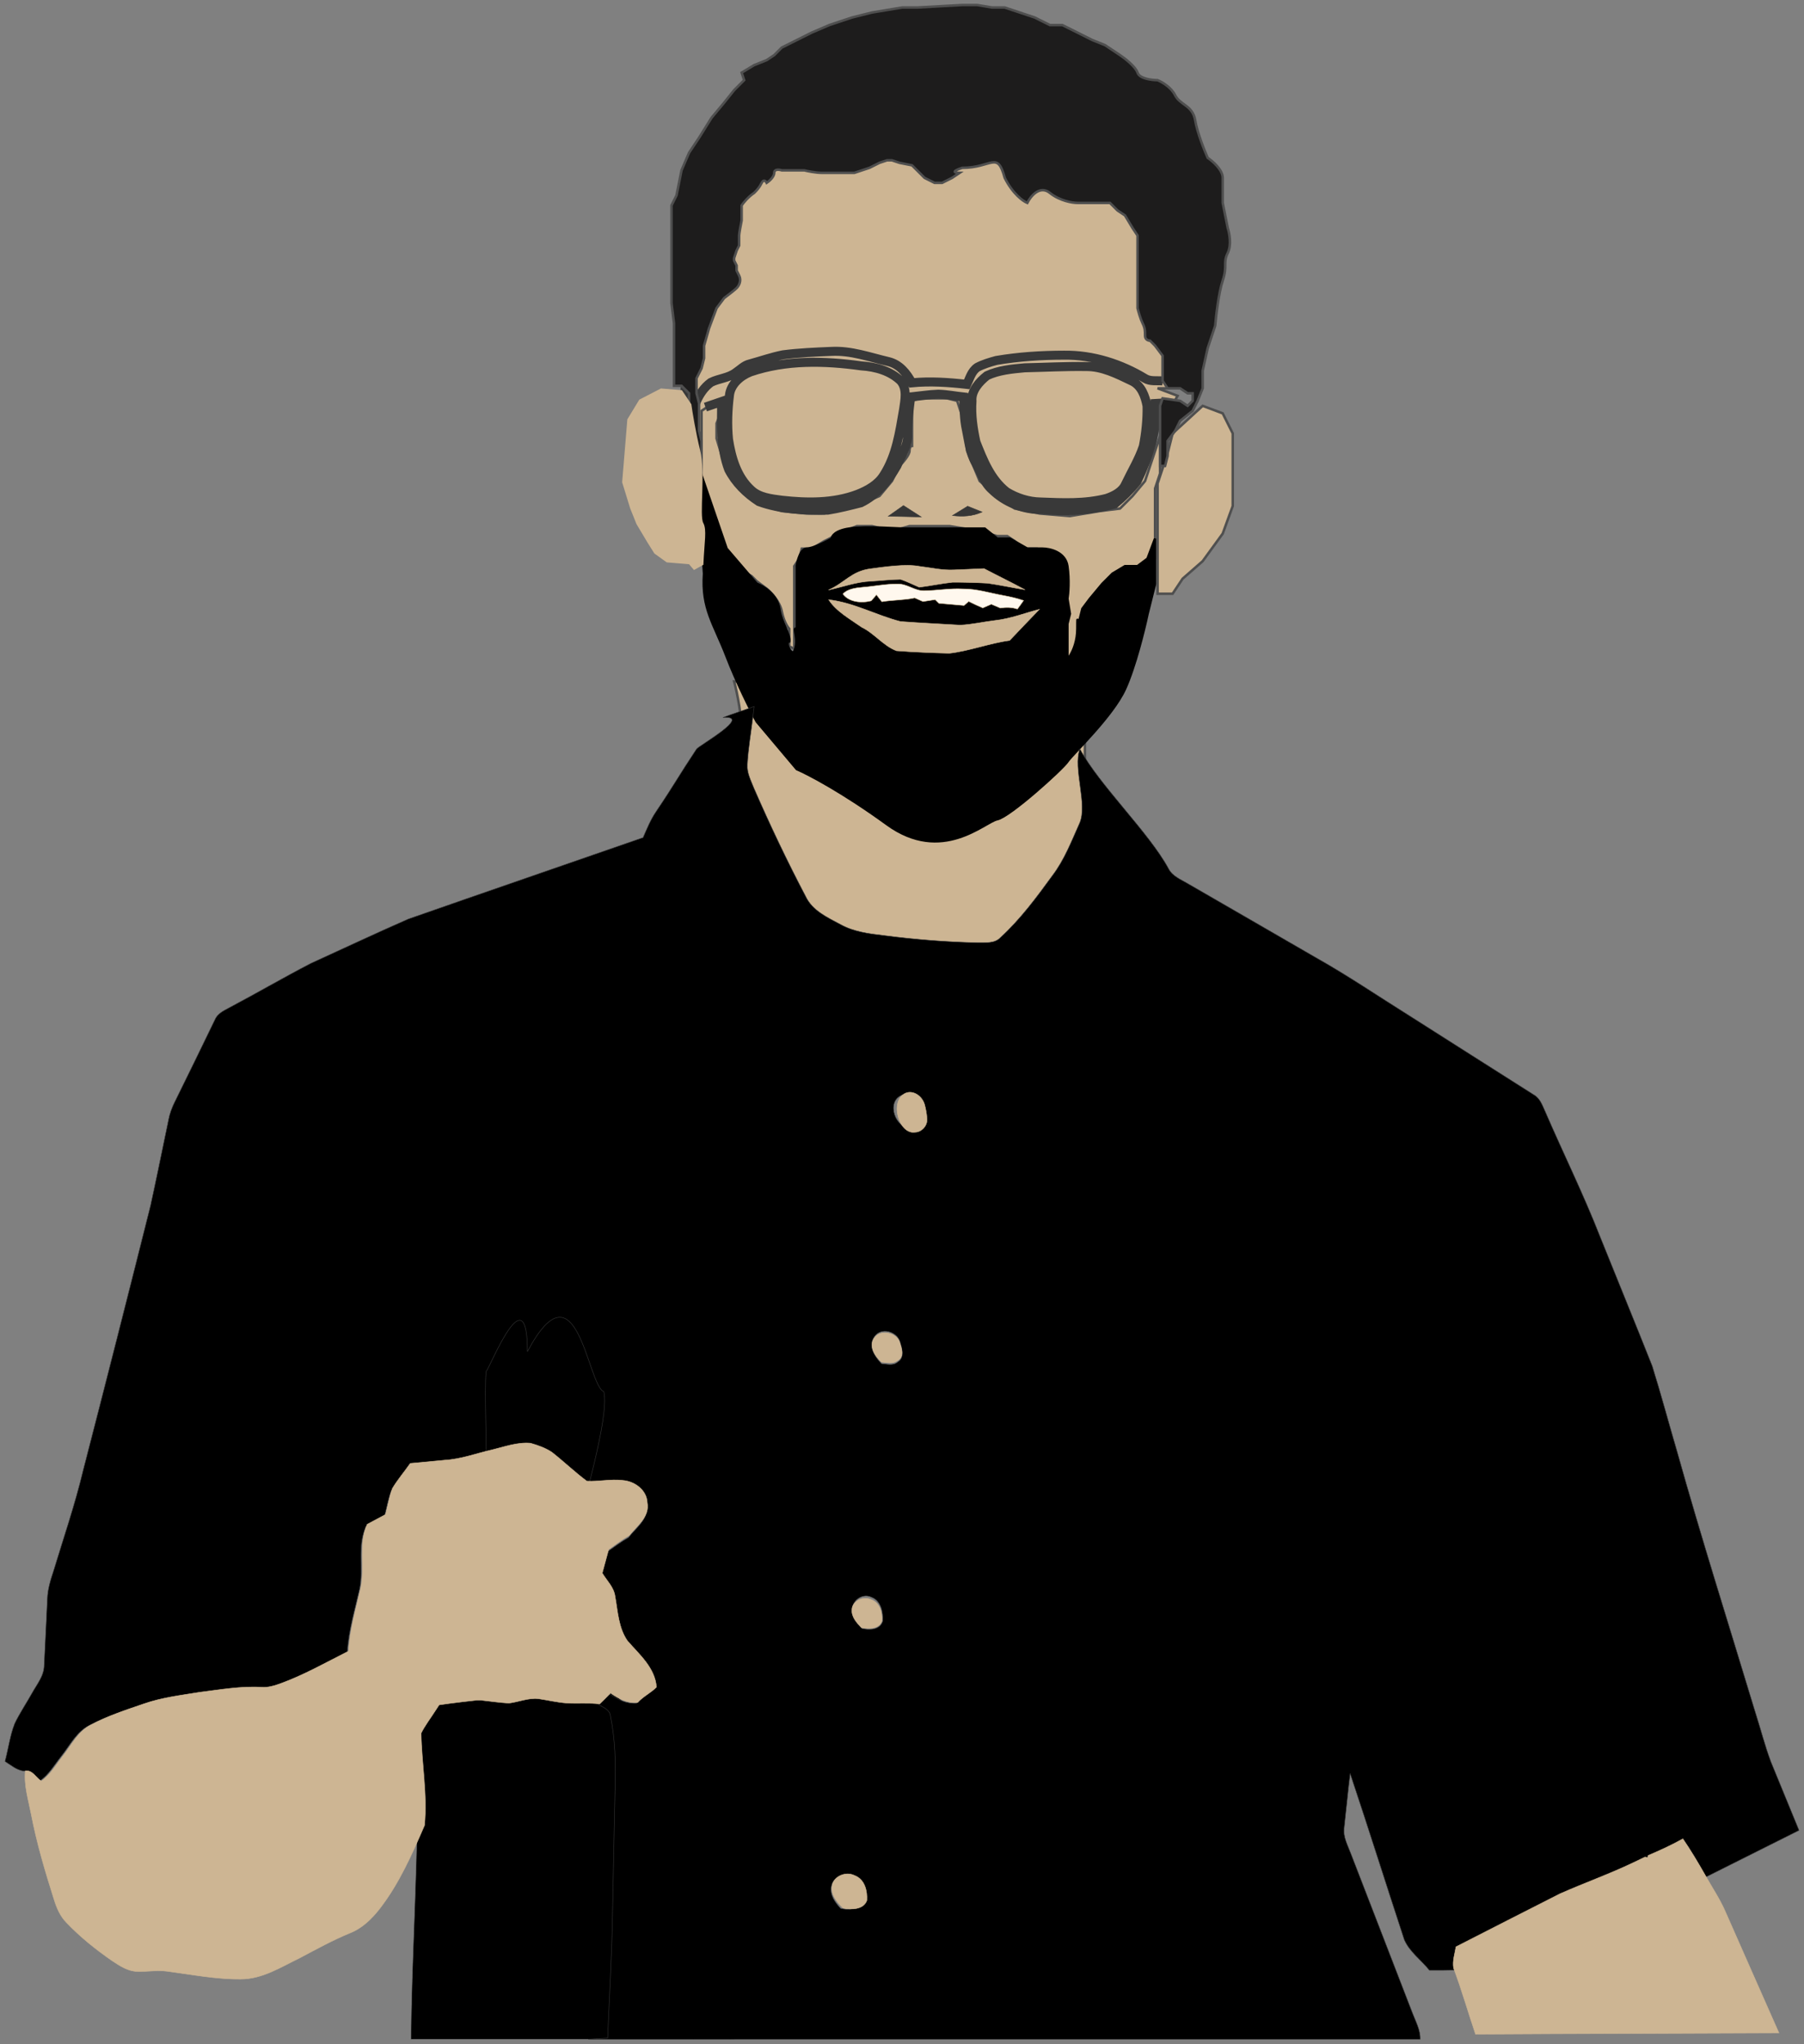 <svg width="360" height="408" viewBox="0 0 360 408" fill="none" xmlns="http://www.w3.org/2000/svg">
<rect x="0" y="0" width="360" height="408" fill="#808080" stroke="none"/>
<path d="M106.829 333C108.805 333.3 110.759 333.797 112.757 333.943C115.013 334.088 117.287 333.849 119.539 334.126C120.516 334.726 121.87 335.219 121.994 336.607C122.985 341.701 152.051 356 133 356C132.809 364.916 136.673 370.584 136.5 379.5C136.389 388.806 146.851 397.704 146.5 407C145.159 407.066 118.735 406.911 117.398 407H82C82.164 391.437 83.146 375.889 83.292 360.326C83.918 353.685 82.702 347.052 82.595 340.43C83.368 338.807 84.438 337.362 85.371 335.842C86.388 335.214 87.413 334.595 88.462 334.023C90.353 333.746 92.259 333.544 94.159 333.319C94.417 334.041 94.67 334.041 94.932 333.319C96.868 333.539 98.795 333.84 100.74 333.957C102.814 334.252 104.893 333.769 106.829 333Z" fill="black" stroke="#6A6A6A" stroke-width="0.094"/>
<path d="M146.5 160.5C149.7 152.9 147.833 141 146.5 136H150.5L158.5 147.5L172.5 158C178 160.667 190 158 196 158C203.5 158 211.5 134 216.5 144V147.5V152.5L224.5 167L221.5 186C212.5 202 214.5 198.333 212.5 202C210.167 203.333 205.3 208 200.5 212C195.7 216 190.5 224 189 228C189 226.667 188.3 222.4 185.5 216C182 208 167 208 162.5 196C158 184 142.5 170 146.5 160.5Z" fill="#CDB593"/>
<path d="M216.5 152.5L224.5 167L221.5 186C212.5 202 214.5 198.333 212.5 202C210.167 203.333 205.3 208 200.5 212C195.7 216 190.5 224 189 228C189 226.667 188.3 222.4 185.5 216C182 208 167 208 162.5 196C158 184 142.5 170 146.5 160.5C149.7 152.9 147.833 141 146.5 136H150.5L158.5 147.5L172.5 158C178 160.667 190 158 196 158C203.5 158 211.5 134 216.5 144V152.5ZM216.5 152.5V147.5" stroke="#4F4F4F" stroke-width="0.5"/>
<path d="M153.5 110L138 86V79L137 77.5V73.5C137.167 72.333 137.6 69.4 138 67C138.5 64 139.5 64 139.5 62V57C140.333 55 142 50.4 142 48C142 45 143 39 144 36.5C145 34 149.5 32.5 152 30.5C154.5 28.5 159.5 28.5 163 27C166.5 25.5 169.5 26 173 26C176.5 26 182 25.5 190 26C198 26.5 199.5 28 200.5 28.5C201.5 29 208 30 210 31C211.6 31.8 216.667 34 219 35C222 36 228.3 38.2 229.5 39C230.7 39.8 231 45.333 231 48V60.5C231 62.5 232.333 65.667 233 67C233.667 68.333 235 71.5 235 73.5V77.5H231L235 79L231 86L227.5 103L224.5 107H221H216L190 98.5L161.5 109L153.5 110Z" fill="#CDB593" stroke="#4F4F4F" stroke-width="0.5"/>
<path d="M140 87.5V83V82L141.5 81H143L144 82L143 84.5V87.5L144.5 92.5L148 98L151 100.5L156 102L161 102.5H164.5L172 100.5L175.5 99L178 96L179.5 93C180.167 92.333 181.5 90.8 181.5 90C181.5 89.2 181.833 89 182 89V86V83V80L183.5 79.5H186H189L191 80L192 83L192.5 86L193 90L195.5 96L199.5 99.5L202.5 101.5L207.5 102.5L213.5 103L219.5 102L223.5 101.5L226 99L228.5 96L229.5 93L230.5 90L231.5 87V89V93V94.5L230.5 97.5V100.5V103V107V111.5L228.5 115L226 116.5C224.833 116.833 222.3 117.9 221.5 119.5C220.7 121.1 220.167 120.167 220 119.5L217 124V128L215 132.5H212.5L211.5 128L212.5 125.5V122V116.5L211.5 111.5L207 109.5H204L202.5 108L201 107H199L195.5 106L189.5 105H186H181.5L178 106L174 105H171L168.5 106L166.5 107L164.5 108L162 109.5H160L159.5 111.5L158.5 113V115V117.5V119.5V122V124V125.5V127.5V128V129.5L157.5 129V127.5V125.5C157.167 125.167 156.4 124 156 122C155.6 120 153.833 118.167 153 117.5L151 116L150 115L146.5 113V111.5L145 110L143 108L141.5 106V103L140 99V95V91.5V87.5Z" fill="#CDB593" stroke="#4F4F4F" stroke-width="0.5"/>
<path d="M145 109.5L139 92L140.5 114.5C140 121.5 142.5 124.5 145 131C147 136.2 149.833 141.833 151 144L159 153.5C161.333 154.5 168.2 158.1 177 164.5C188 172.5 196.5 164 199 163.5C201.5 163 212 153.5 213 152C214 150.5 222 143 224.5 137.5C226.5 133.1 228.333 125.667 229 122.5L230.5 116.5V107.5L229 111.5L227 113H224.5L222 114.5L220 116.5L217.5 119.5L216 121.5L215 125.5C215 130.165 212 133 213 131V128V124.5L213.5 122.5L213 119.5C213.167 118.5 213.4 115.8 213 113C212.6 110.2 209.5 109.5 208 109.5H205L201.5 107.5H199L196.5 105.5H192H187.5H180C179 105.5 173 105 169.5 105.5C166.7 105.9 166 107 166 107.5C164.833 108.167 162.2 109.5 161 109.5C159.8 109.5 159.167 111.833 159 113V116.5V122V125.5C158 125 159.631 127.737 158.5 130C158 131 156.5 128.167 157.5 128C157.667 126.5 155.9 124.3 155.5 121.5C155.1 118.7 152.333 117 151 116.5L145 109.5Z" fill="black"/>
<path d="M215 125.5C215 130.165 212 133 213 131V128V124.5L213.5 122.5L213 119.5C213.167 118.5 213.4 115.8 213 113C212.6 110.2 209.5 109.5 208 109.5H205L201.5 107.5H199L196.5 105.5H192H187.5C185.333 105.5 180.8 105.5 180 105.5C179 105.5 173 105 169.5 105.5C166.7 105.9 166 107 166 107.5C164.833 108.167 162.2 109.5 161 109.5C159.8 109.5 159.167 111.833 159 113V116.5V122V125.5C158 125 159.631 127.737 158.5 130C158 131 156.5 128.167 157.5 128C157.667 126.5 155.9 124.3 155.5 121.5C155.1 118.7 152.333 117 151 116.5L145 109.5L139 92L140.5 114.5C140 121.5 142.5 124.5 145 131C147 136.2 149.833 141.833 151 144L159 153.5C161.333 154.5 168.2 158.1 177 164.5C188 172.5 196.5 164 199 163.5C201.5 163 212 153.5 213 152C214 150.5 222 143 224.5 137.5C226.5 133.1 228.333 125.667 229 122.5L230.5 116.5V107.5L229 111.5L227 113H224.5L222 114.5L220 116.5L217.5 119.5L216 121.5L215 125.5ZM215 125.5C215 121 215.167 126.333 215 125.5Z" stroke="black" stroke-width="0.5"/>
<path d="M244 82.5L240 81L234 86.5L233 90.5L231 96.5V106.5V118.5H234L236 115.5L240 112L244 106.5L246 101V96.5V93V89.5V86.5L244 82.5Z" fill="#CDB593" stroke="#4F4F4F" stroke-width="0.5"/>
<path d="M233.112 84.458C232.973 83.094 232.644 81.766 232.386 80.424C231.773 80.46 231.165 80.496 230.562 80.531C230.984 85.902 229.223 91.228 226.888 96.116C225.569 97.744 224.041 99.264 222.401 100.607C217.65 101.87 212.662 102.227 207.805 101.688C204.097 101.744 200.501 100.213 197.971 97.744C196.328 96.312 195.752 94.172 194.701 92.371C193.516 90.364 193.338 88.021 192.859 85.802C192.378 83.648 192.397 81.434 192.317 79.239C190.628 79.056 188.955 78.726 187.258 78.675C185.404 78.732 183.571 79.04 181.729 79.23C181.431 81.703 181.094 84.178 181.114 86.668C181.244 88.941 179.828 90.93 178.976 92.988C177.281 95.938 175.009 98.783 171.788 100.348C169.609 100.9 167.426 101.461 165.208 101.817C160.565 101.893 155.798 101.693 151.456 100.119C148.921 98.478 146.758 96.326 145.411 93.693C143.792 89.366 143.944 84.688 144.03 80.129C142.942 80.499 141.858 80.869 140.776 81.247M136.731 77.293C136.584 79.709 137.155 82.099 137.316 84.505C138.421 81.629 139.144 78.315 141.849 76.328C143.439 75.527 145.374 75.458 146.813 74.367C147.732 73.761 148.51 72.883 149.641 72.629C151.836 72.033 153.994 71.268 156.233 70.82C159.442 70.4 162.678 70.271 165.908 70.134C169.831 69.921 173.527 71.288 177.25 72.159C179.533 72.689 180.956 74.533 181.967 76.403C185.641 76.049 189.302 76.304 192.939 76.716C193.51 75.535 193.854 74.103 195.04 73.302C196.223 72.682 197.534 72.296 198.827 71.941C203.293 71.182 207.822 70.893 212.336 70.888C218.106 70.808 223.74 72.647 228.502 75.54C229.536 76.175 230.84 75.924 232.012 76.028M149.735 74.239C147.703 75.043 145.8 76.73 145.568 78.889C145.201 81.815 145.089 84.783 145.381 87.709C145.954 91.339 147.026 95.181 149.887 97.785C151.478 99.3 153.848 99.549 156 99.835C161.014 100.394 166.304 100.478 171.123 98.656C173.179 97.851 175.229 96.691 176.373 94.816C178.903 90.856 179.531 86.223 180.309 81.778C180.581 79.875 181.099 77.646 179.745 76.033C177.709 74.049 174.753 73.199 171.866 73.024C164.552 72.004 156.859 71.803 149.735 74.239ZM196.966 74.966C195.381 76.219 193.796 78.001 193.962 80.054C193.773 82.806 194.167 85.546 194.753 88.216C196.179 91.804 197.654 95.646 200.861 98.159C202.855 99.373 205.232 100.157 207.65 100.192C212.037 100.365 216.522 100.583 220.839 99.465C222.362 98.95 223.982 98.105 224.623 96.606C225.816 94.101 227.292 91.694 228.162 89.077C228.675 86.418 228.962 83.712 228.904 81.027C228.54 79.095 227.786 76.898 225.78 76C222.932 74.642 219.974 73.103 216.658 73.155C212.598 73.094 208.535 73.321 204.473 73.408C201.936 73.645 199.287 73.882 196.966 74.966Z" stroke="#393939" stroke-width="1.8"/>
<path d="M134.5 71.5V77H136L137.5 78.5V80V82L138 84L137.5 87V88.5L138 91V94L139.5 93L140 91.5V88L139.5 86V83V80.5L139 78.5V75.5L140 73.5L140.5 71.5V69L141.5 65.5L143 61.5L144.5 59.5C145.167 59 146.6 57.9 147 57.5C147.5 57 148 56 147.5 55L147 54V53L146.5 52V51.5L147 50L147.5 49V47C147.5 46.6 147.833 44.833 148 44V42V41C148.333 40.5 149.3 39.3 150.5 38.5C151 38 151.5 37.5 152 36.5C152.4 35.7 152.833 36.167 153 36.5C153.5 36.167 154.5 35.3 154.5 34.5C154.5 33.7 155.5 33.833 156 34H159H160.5C161.167 34.167 162.8 34.5 164 34.5H165.5H166.5H169.5H170.5L172 34L173.5 33.5L174.5 33L175.5 32.5L177 32H178L179.5 32.5L182 33L183 34L183.5 34.5L184.5 35.5L185.5 36L186.5 36.5H188L190 35.5L191.5 34.5C190.667 34.5 189.6 34.3 192 33.5C198 33.5 199 30 200.5 35.5C202.1 38.7 204.167 40.167 205 40.5C205.667 39.167 207.5 36.9 209.5 38.5C211.5 40.1 214 40.5 215 40.5H218H221.5L223 42L224.5 43L226 45.5L227 47V49V52V54V56V57.5V59.5V61.5C227.167 62.167 227.6 63.7 228 64.5C228.5 65.5 228.5 66 228.5 67C228.5 67.8 229.167 68 229.5 68L230.5 69L232 71V72V74.5V76L233 77.5H235.5L237 78.5H238V80L237 81L235.5 80L232 79.5L231.5 81V84V88V91V93H232.5L233 91V89.5V88L234.5 86L235.5 84L238 82L239 80L240 77.5V74L241 69.5L242.5 65C242.667 63 243.2 58.4 244 56C245 53 244 52.5 245 50.5C245.8 48.9 245.333 46.5 245 45.5L244 40.5V35.5C244 33.9 242 32.167 241 31.5C240.333 30 238.9 26.4 238.5 24C238 21 235.5 21 234.5 19C233.7 17.4 231.833 16.333 231 16C229.833 16 227.4 15.7 227 14.5C226.6 13.3 224.5 11.667 223.5 11L220.5 9L218 8L215 6.5L212 5H209.5L206.5 3.5L203.5 2.5L200.5 1.5H198L195 1H192L183 1.5H180L174 2.5L170 3.5L165.5 5L162 6.5L159 8L156 9.5L154.5 11L153 12L150.5 13L148 14.5L148.5 16L146.5 18L144.5 20.5L142 23.5L139.5 27.5L137.5 30.5L136 34L135 39L134 41V45.5V49V53V57V60.5L134.5 64.5V68V71.5Z" fill="#1D1C1C" stroke="#4F4F4F" stroke-width="0.5"/>
<path d="M131.948 77.786L135.934 78.114L137.722 80.77C137.931 82.292 138.575 86.258 139.475 89.945C140.601 94.552 139.246 102.912 140.12 104.489C140.819 105.751 140.323 108.075 140.12 112.574L138.543 113.447L137.628 112.369L135.137 112.163L133.144 111.999L130.775 110.299L129.444 108.183L127.24 104.489L125.991 101.377L124.408 96.229L124.655 93.239L125.024 88.754L125.434 83.771L127.756 79.949L131.948 77.786Z" fill="#CDB593" stroke="#CDB593" stroke-width="0.5"/>
<path d="M173.66 113.525C176.344 113.175 180.74 112.494 183.541 113.047C185.804 113.317 188.066 113.857 190.354 113.739C192.354 113.653 194.359 113.562 196.366 113.484C199.076 114.906 201.847 116.253 204.543 117.703C202.054 117.297 199.594 116.756 197.097 116.401C194.749 116.273 192.394 116.205 190.05 116.22C187.822 116.458 185.659 116.923 183.446 117.201C182.206 116.676 181.012 116.061 179.722 115.627C177.729 115.636 175.761 115.896 173.78 115.996C170.825 116.13 168.143 117.151 165.339 117.753C168.592 116.326 169.896 114.026 173.66 113.525Z" fill="#CDB593" stroke="#CDB593" stroke-width="0.094"/>
<path d="M168.203 118.547C169.077 117.55 170.677 117.333 172.11 117.203C174.456 117.023 176.745 116.52 179.127 116.551C181.045 116.492 182.486 117.93 184.416 117.895C186.99 117.86 189.519 117.386 192.12 117.529C194.908 117.496 197.568 118.371 200.278 118.851C201.632 119.099 202.98 119.408 204.268 119.855C203.869 120.434 203.453 121.006 203.029 121.57C201.918 121.19 200.751 121.197 199.611 121.361C199.009 121.106 198.418 120.855 197.826 120.6C197.252 120.849 196.689 121.097 196.12 121.342C195.169 120.933 194.223 120.507 193.31 120.042C193.079 120.249 192.612 120.654 192.381 120.856C190.7 120.699 189.025 120.563 187.347 120.414C187.162 120.23 186.794 119.871 186.609 119.687C185.799 119.818 184.987 119.941 184.181 120.064C183.628 119.82 183.081 119.58 182.539 119.34C180.403 119.806 178.141 119.735 175.981 120.103C175.62 119.642 175.258 119.18 174.902 118.722C174.551 119.116 174.207 119.515 173.868 119.916C171.894 120.451 169.362 120.169 168.203 118.547Z" fill="#FFF8EE" stroke="#CDB593" stroke-width="0.094"/>
<path d="M165.376 119.697C170.458 120.293 174.854 122.81 179.713 124.051C183.675 124.345 187.644 124.531 191.608 124.765C193.972 124.659 196.245 124.116 198.576 123.832C201.68 123.497 204.481 122.368 207.418 121.611C205.441 123.689 203.421 125.739 201.468 127.831C197.639 128.324 193.285 129.967 189.437 130.382C186.013 130.296 182.32 130.146 178.901 129.89C176.241 128.867 174.487 126.402 171.954 125.177C169.583 123.505 166.855 122.009 165.376 119.697Z" fill="#CDB593" stroke="#CDB593" stroke-width="0.094"/>
<path d="M177.263 103.031C178.268 102.317 179.272 101.604 180.289 100.898C181.472 101.655 182.655 102.412 183.835 103.176C181.644 103.14 179.452 103.057 177.263 103.031Z" fill="#363636" stroke="#363636" stroke-width="0.094"/>
<path d="M190.074 102.893C191.082 102.276 192.092 101.665 193.097 101.032C194.064 101.404 195.028 101.788 195.987 102.185C194.089 103.051 192.076 103.141 190.074 102.893Z" fill="#363636" stroke="#363636" stroke-width="0.094"/>
<path d="M144.266 143.214C146.32 142.41 148.438 141.782 150.5 141C150.449 141.434 150.337 142.307 150.286 142.741C149.887 146.016 149.325 149.274 149.132 152.57C149.017 154.276 149.861 155.824 150.466 157.367C153.651 164.677 157.081 171.889 160.79 178.951C162.132 181.779 165.142 183.124 167.749 184.525C170.373 185.974 173.386 186.356 176.319 186.704C182.579 187.516 188.886 188.024 195.201 188.153C196.732 188.11 198.528 188.346 199.682 187.091C203.652 183.446 206.88 179.075 210.04 174.73C212.428 171.575 213.843 167.858 215.451 164.277C217.08 160.508 214.085 153.36 215.5 149.5C215.037 149.809 215.942 149.169 215.5 149.5C219.346 156.665 229.325 166.212 233.184 173.368C233.969 174.919 235.692 175.542 237.094 176.393C245.614 181.297 254.116 186.236 262.631 191.152C269.053 194.758 275.146 198.919 281.392 202.817C289.629 208.048 297.856 213.3 306.101 218.518C307.336 219.222 307.795 220.637 308.352 221.857C311.979 230.23 316.023 238.426 319.345 246.931C322.788 255.501 326.308 264.046 329.708 272.633C331.492 278.332 333.022 284.109 334.707 289.838C339.586 307.232 345.053 324.454 350.275 341.744C351.326 345.023 352.175 348.367 353.375 351.599C355.236 356.172 357.131 360.733 359 365.31C352.818 368.413 346.639 371.516 340.448 374.606C339.067 372.178 337.644 369.771 336.075 367.463C333.841 368.714 331.517 369.784 329.163 370.785L329.12 371.189C328.983 371.164 328.709 371.112 328.572 371.086C327.856 371.439 327.14 371.791 326.415 372.126C321.605 374.447 316.563 376.239 311.688 378.406C304.798 381.909 297.916 385.437 291.039 388.966C290.808 390.363 290.319 391.764 290.559 393.199C288.793 393.255 287.026 393.251 285.26 393.247C283.626 391.205 281.345 389.611 280.256 387.186C276.616 376.115 273.126 364.996 269.431 353.946C268.972 357.561 268.65 361.193 268.234 364.811C267.99 366.651 268.959 368.314 269.572 369.977C273.688 380.576 277.761 391.192 281.869 401.795C282.508 403.484 283.455 405.139 283.4 407H117.384C118.674 406.918 119.969 406.824 121.264 406.764C121.603 398.245 122.138 389.731 122.246 381.204C122.413 373.033 122.559 364.863 122.743 356.693C122.88 351.948 122.777 347.164 121.821 342.496C121.701 341.224 120.393 340.773 119.45 340.223C120.192 339.522 120.912 338.809 121.624 338.078C123.21 339.187 125.062 340.132 127.056 339.935C128.141 338.719 129.663 338.022 130.803 336.9C130.516 333.067 127.369 330.445 125.006 327.754C123.201 325.188 123.077 321.935 122.532 318.948C122.288 317.147 120.873 315.853 119.973 314.366C120.41 312.802 120.835 311.233 121.259 309.668C122.627 308.71 123.956 307.696 125.409 306.879C126.893 304.958 129.504 303.2 128.964 300.449C128.865 297.905 126.387 296.186 124.029 296.031C121.649 295.752 119.257 296.306 116.89 296.19C114.468 294.402 112.285 292.317 109.906 290.474C108.611 289.623 107.115 289.107 105.636 288.686C102.995 288.454 100.465 289.399 97.94 290.001C94.805 290.71 91.744 291.853 88.512 292.038C86.209 292.244 83.907 292.459 81.609 292.679C80.443 294.338 79.101 295.876 78.05 297.613C77.433 299.285 77.137 301.055 76.678 302.779C75.452 303.424 74.23 304.072 73.004 304.717C71.229 308.641 72.588 313.055 71.748 317.156C70.8 321.333 69.54 325.481 69.299 329.779C64.755 332.048 60.304 334.558 55.502 336.264C54.384 336.664 53.209 336.991 52.013 336.926C47.832 336.664 43.682 337.399 39.549 337.91C35.798 338.516 31.99 338.955 28.38 340.206C24.813 341.418 21.203 342.587 17.854 344.34C15.282 345.591 13.983 348.294 12.272 350.443C10.891 352.175 9.755 354.204 7.894 355.476C6.81 354.818 6.145 353.245 4.696 353.46C3.281 353.258 2.171 352.278 1 351.543C1.677 349.037 1.99 346.424 2.938 344C3.937 341.916 5.24 339.995 6.368 337.979C7.358 336.174 8.833 334.467 8.82 332.297C9.022 327.905 9.258 323.512 9.459 319.12C9.515 317.28 10.029 315.509 10.613 313.786C12.645 307.072 14.93 300.428 16.568 293.598C21.13 275.938 25.623 258.256 30.065 240.562C31.308 234.858 32.466 229.138 33.654 223.426C33.889 222.24 34.305 221.096 34.841 220.017C37.551 214.555 40.2 209.062 42.867 203.578C43.352 202.348 44.574 201.755 45.663 201.175C51.151 198.27 56.519 195.141 62.024 192.283C68.507 189.33 74.955 186.283 81.481 183.429C97.083 177.966 112.723 172.606 128.334 167.174C129.101 165.412 129.826 163.615 130.911 162.016C134.774 156.279 135.18 155.259 139 149.5C139.45 148.826 150.286 142.741 144.266 143.214ZM179.976 218.557C176.679 219.872 178.712 225.545 181.987 225.072C183.205 225.064 184.573 223.993 184.345 222.661C184.268 221.918 184.11 221.183 183.882 220.478C183.364 218.956 181.499 217.985 179.976 218.557ZM174.501 266.75C173.194 268.576 174.562 270.807 175.904 272.174C176.984 272.242 178.223 272.642 179.145 271.843C180.633 270.97 179.955 269.019 179.578 267.717C178.918 265.675 175.796 264.854 174.501 266.75ZM102.635 276.704C101.439 277.013 100.041 277.146 99.17 278.113C98.784 281.853 97.674 285.472 97.485 289.237C100.294 288.661 103.098 287.793 105.983 287.771C108.616 288.626 110.652 290.685 112.903 292.232C113.988 287.169 114.472 281.836 113.255 276.751C109.855 275.444 106.108 276.029 102.635 276.704ZM170.124 321.041C170.008 322.623 171.054 323.921 172.036 325.034C173.528 325.374 175.595 325.326 176.156 323.577C176.281 321.78 175.809 319.464 173.906 318.768C172.289 317.947 170.154 319.227 170.124 321.041ZM165.888 376.511C165.545 378.221 166.668 379.717 167.753 380.908C169.245 381.243 171.307 381.2 171.873 379.451C171.98 377.684 171.552 375.428 169.721 374.68C168.225 373.867 166.201 374.843 165.888 376.511Z" fill="black"/>
<path d="M215.5 149.5C214.085 153.36 217.08 160.508 215.451 164.277C213.843 167.858 212.428 171.575 210.04 174.73C206.88 179.075 203.652 183.446 199.682 187.091C198.528 188.346 196.732 188.11 195.201 188.153C188.886 188.024 182.579 187.516 176.319 186.704C173.386 186.356 170.373 185.974 167.749 184.525C165.142 183.124 162.132 181.779 160.79 178.951C157.081 171.889 153.651 164.677 150.466 157.367C149.861 155.824 149.017 154.276 149.132 152.57C149.325 149.274 149.887 146.016 150.286 142.741C150.337 142.307 150.449 141.434 150.5 141C148.438 141.782 146.32 142.41 144.266 143.214C150.286 142.741 139.45 148.826 139 149.5C135.18 155.259 134.774 156.279 130.911 162.016C129.826 163.615 129.101 165.412 128.334 167.174C112.723 172.606 97.083 177.966 81.481 183.429C74.955 186.283 68.507 189.33 62.024 192.283C56.519 195.141 51.151 198.27 45.663 201.175C44.574 201.755 43.352 202.348 42.867 203.578C40.2 209.062 37.551 214.555 34.841 220.017C34.305 221.096 33.889 222.24 33.654 223.426C32.466 229.138 31.308 234.858 30.065 240.562C25.623 258.256 21.13 275.938 16.568 293.598C14.93 300.428 12.645 307.072 10.613 313.786C10.029 315.509 9.515 317.28 9.459 319.12C9.258 323.512 9.022 327.905 8.82 332.297C8.833 334.467 7.358 336.174 6.368 337.979C5.24 339.995 3.937 341.916 2.938 344C1.99 346.424 1.677 349.037 1 351.543C2.171 352.278 3.281 353.258 4.696 353.46C6.145 353.245 6.81 354.818 7.894 355.476C9.755 354.204 10.891 352.175 12.272 350.443C13.983 348.294 15.282 345.591 17.854 344.34C21.203 342.587 24.813 341.418 28.38 340.206C31.99 338.955 35.798 338.516 39.549 337.91C43.682 337.399 47.832 336.664 52.013 336.926C53.209 336.991 54.384 336.664 55.502 336.264C60.304 334.558 64.755 332.048 69.299 329.779C69.54 325.481 70.8 321.333 71.748 317.156C72.588 313.055 71.229 308.641 73.004 304.717C74.23 304.072 75.452 303.424 76.678 302.779C77.137 301.055 77.433 299.285 78.05 297.613C79.101 295.876 80.443 294.338 81.609 292.679C83.907 292.459 86.209 292.244 88.512 292.038C91.744 291.853 94.805 290.71 97.94 290.001C100.465 289.399 102.995 288.454 105.636 288.686C107.115 289.107 108.611 289.623 109.906 290.474C112.285 292.317 114.468 294.402 116.89 296.19C119.257 296.306 121.649 295.752 124.029 296.031C126.387 296.186 128.865 297.905 128.964 300.449C129.504 303.2 126.893 304.958 125.409 306.879C123.956 307.696 122.627 308.71 121.259 309.668C120.835 311.233 120.41 312.802 119.973 314.366C120.873 315.853 122.288 317.147 122.532 318.948C123.077 321.935 123.201 325.188 125.006 327.754C127.369 330.445 130.516 333.067 130.803 336.9C129.663 338.022 128.141 338.719 127.056 339.935C125.062 340.132 123.21 339.187 121.624 338.078C120.912 338.809 120.192 339.522 119.45 340.223C120.393 340.773 121.701 341.224 121.821 342.496C122.777 347.164 122.88 351.948 122.743 356.693C122.559 364.863 122.413 373.033 122.246 381.204C122.138 389.731 121.603 398.245 121.264 406.764C119.969 406.824 118.674 406.918 117.384 407H283.4C283.455 405.139 282.508 403.484 281.869 401.795C277.761 391.192 273.688 380.576 269.572 369.977C268.959 368.314 267.99 366.651 268.234 364.811C268.65 361.193 268.972 357.561 269.431 353.946C273.126 364.996 276.616 376.115 280.256 387.186C281.345 389.611 283.626 391.205 285.26 393.247C287.026 393.251 288.793 393.255 290.559 393.199C290.319 391.764 290.808 390.363 291.039 388.966C297.916 385.437 304.798 381.909 311.688 378.406C316.563 376.239 321.605 374.447 326.415 372.126C327.14 371.791 327.856 371.439 328.572 371.086C328.709 371.112 328.983 371.164 329.12 371.189L329.163 370.785C331.517 369.784 333.841 368.714 336.075 367.463C337.644 369.771 339.067 372.178 340.448 374.606C346.639 371.516 352.818 368.413 359 365.31C357.131 360.733 355.236 356.172 353.375 351.599C352.175 348.367 351.326 345.023 350.275 341.744C345.053 324.454 339.586 307.232 334.707 289.838C333.022 284.109 331.492 278.332 329.708 272.633C326.308 264.046 322.788 255.501 319.345 246.931C316.023 238.426 311.979 230.23 308.352 221.857C307.795 220.637 307.336 219.222 306.101 218.518C297.856 213.3 289.629 208.048 281.392 202.817C275.146 198.919 269.053 194.758 262.631 191.152C254.116 186.236 245.614 181.297 237.094 176.393C235.692 175.542 233.969 174.919 233.184 173.368C229.325 166.212 219.346 156.665 215.5 149.5ZM215.5 149.5C215.942 149.169 215.037 149.809 215.5 149.5ZM179.976 218.557C176.679 219.872 178.712 225.545 181.987 225.072C183.205 225.064 184.573 223.993 184.345 222.661C184.268 221.918 184.11 221.183 183.882 220.478C183.364 218.956 181.499 217.985 179.976 218.557ZM174.501 266.75C173.194 268.576 174.562 270.807 175.904 272.174C176.984 272.242 178.223 272.642 179.145 271.843C180.633 270.97 179.955 269.019 179.578 267.717C178.918 265.675 175.796 264.854 174.501 266.75ZM102.635 276.704C101.439 277.013 100.041 277.146 99.17 278.113C98.784 281.853 97.674 285.472 97.485 289.237C100.294 288.661 103.098 287.793 105.983 287.771C108.616 288.626 110.652 290.685 112.903 292.232C113.988 287.169 114.472 281.836 113.255 276.751C109.855 275.444 106.108 276.029 102.635 276.704ZM170.124 321.041C170.008 322.623 171.054 323.921 172.036 325.034C173.528 325.374 175.595 325.326 176.156 323.577C176.281 321.78 175.809 319.464 173.906 318.768C172.289 317.947 170.154 319.227 170.124 321.041ZM165.888 376.511C165.545 378.221 166.668 379.717 167.753 380.908C169.245 381.243 171.307 381.2 171.873 379.451C171.98 377.684 171.552 375.428 169.721 374.68C168.225 373.867 166.201 374.843 165.888 376.511Z" stroke="#363636" stroke-width="0.094"/>
<path d="M180.659 218.198C182.163 217.516 184.005 218.674 184.518 220.488C184.742 221.329 184.899 222.205 184.975 223.092C185.2 224.681 183.849 225.957 182.646 225.967C179.41 226.53 177.402 219.766 180.659 218.198Z" fill="#CDB593" stroke="#CDB593" stroke-width="0.094"/>
<path d="M174.521 266.962C175.796 265.253 178.871 265.993 179.521 267.835C179.893 269.009 180.56 270.77 179.095 271.557C178.187 272.278 176.966 271.917 175.902 271.855C174.58 270.622 173.233 268.61 174.521 266.962Z" fill="#CDB593" stroke="#CDB593" stroke-width="0.094"/>
<path d="M105.248 269.758C115.214 251.037 117.2 276.472 120.5 277.758C121.682 282.761 116.053 301.276 115 306.258C123.536 306.258 107.803 292.71 105.248 291.868C102.447 291.889 99.726 292.743 97 293.31C97.183 289.606 96.625 277.437 97 273.758C97.845 272.806 105.248 254.037 105.248 269.758Z" fill="black" stroke="#363636" stroke-width="0.094"/>
<path d="M170.009 321.268C170.038 319.64 172.153 318.491 173.753 319.228C175.638 319.852 176.105 321.931 175.982 323.544C175.426 325.114 173.379 325.156 171.902 324.851C170.93 323.852 169.894 322.688 170.009 321.268Z" fill="#CDB593" stroke="#CDB593" stroke-width="0.094"/>
<path d="M328.88 370.329C331.247 369.326 333.583 368.253 335.829 367C337.407 369.313 338.838 371.725 340.226 374.158C341.597 376.635 343.21 378.982 344.33 381.592C347.861 389.659 351.456 397.696 355 405.754C334.821 405.858 314.637 405.871 294.454 406C292.962 401.607 291.699 397.132 290.065 392.79C289.824 391.352 290.315 389.948 290.548 388.548C297.462 385.012 304.382 381.476 311.309 377.965C316.211 375.795 321.28 373.999 326.117 371.673C326.846 371.337 327.566 370.984 328.285 370.63C328.423 370.656 328.699 370.708 328.837 370.734L328.88 370.329Z" fill="#CDB593" stroke="#CDB593" stroke-width="0.094"/>
<path d="M166.073 376.223C166.434 374.476 168.77 373.454 170.498 374.305C172.611 375.088 173.106 377.452 172.982 379.302C172.329 381.135 169.948 381.179 168.226 380.828C166.974 379.581 165.677 378.015 166.073 376.223Z" fill="#CDB593" stroke="#CDB593" stroke-width="0.094"/>
<path d="M98.179 289.364C100.701 288.757 103.228 287.802 105.865 288.036C107.343 288.462 108.837 288.982 110.13 289.842C112.507 291.704 114.686 293.809 117.105 295.614C119.469 295.731 121.858 295.171 124.234 295.453C126.589 295.61 129.064 297.346 129.163 299.915C129.703 302.693 127.095 304.468 125.613 306.408C124.162 307.233 122.834 308.257 121.468 309.225C121.045 310.805 120.621 312.389 120.184 313.968C121.083 315.47 122.496 316.776 122.74 318.595C123.284 321.611 123.408 324.897 125.211 327.488C127.57 330.205 130.713 332.852 131 336.724C129.861 337.857 128.341 338.56 127.258 339.788C125.266 339.988 123.417 339.033 121.832 337.913C121.122 338.651 120.402 339.371 119.662 340.079C117.491 339.823 115.298 340.044 113.123 339.909C111.196 339.775 109.312 339.315 107.407 339.037C105.403 338.842 103.502 339.684 101.536 339.923C99.661 339.814 97.802 339.536 95.936 339.332C95.747 339.332 95.375 339.332 95.191 339.332C93.358 339.54 91.521 339.727 89.697 339.983C89.007 340.075 88.322 340.174 87.633 340.27C87.329 340.734 87.025 341.198 86.717 341.667C85.817 343.073 84.785 344.41 84.04 345.912C84.143 352.04 85.317 358.177 84.713 364.323C82.212 370.099 79.639 375.945 75.772 380.941C74.183 382.972 72.274 384.847 69.85 385.798C66.382 387.225 63.093 389.04 59.779 390.797C56.032 392.607 52.311 395.012 48.017 394.999C43.105 395.042 38.262 394.087 33.415 393.445C31.42 393.167 29.416 393.536 27.42 393.48C25.553 393.441 23.926 392.368 22.419 391.37C19.152 389.113 16.026 386.613 13.273 383.727C12.04 382.482 11.325 380.841 10.811 379.183C9.021 373.532 7.325 367.834 6.208 362.005C5.655 359.18 4.769 356.354 5.056 353.446C6.503 353.229 7.167 354.818 8.25 355.482C10.108 354.197 11.243 352.149 12.622 350.4C14.331 348.229 15.628 345.5 18.197 344.237C21.541 342.466 25.147 341.286 28.709 340.062C32.315 338.799 36.117 338.356 39.864 337.744C43.991 337.228 48.136 336.485 52.311 336.75C53.506 336.815 54.679 336.485 55.797 336.082C60.592 334.359 65.037 331.824 69.576 329.533C69.816 325.192 71.074 321.004 72.02 316.786C72.86 312.645 71.502 308.188 73.275 304.225C74.5 303.574 75.72 302.919 76.945 302.268C77.403 300.527 77.698 298.739 78.315 297.051C79.364 295.297 80.704 293.744 81.869 292.068C84.164 291.847 86.463 291.63 88.763 291.422C91.992 291.235 95.049 290.08 98.179 289.364Z" fill="#CDB593" stroke="#CDB593" stroke-width="0.094"/>
</svg>

